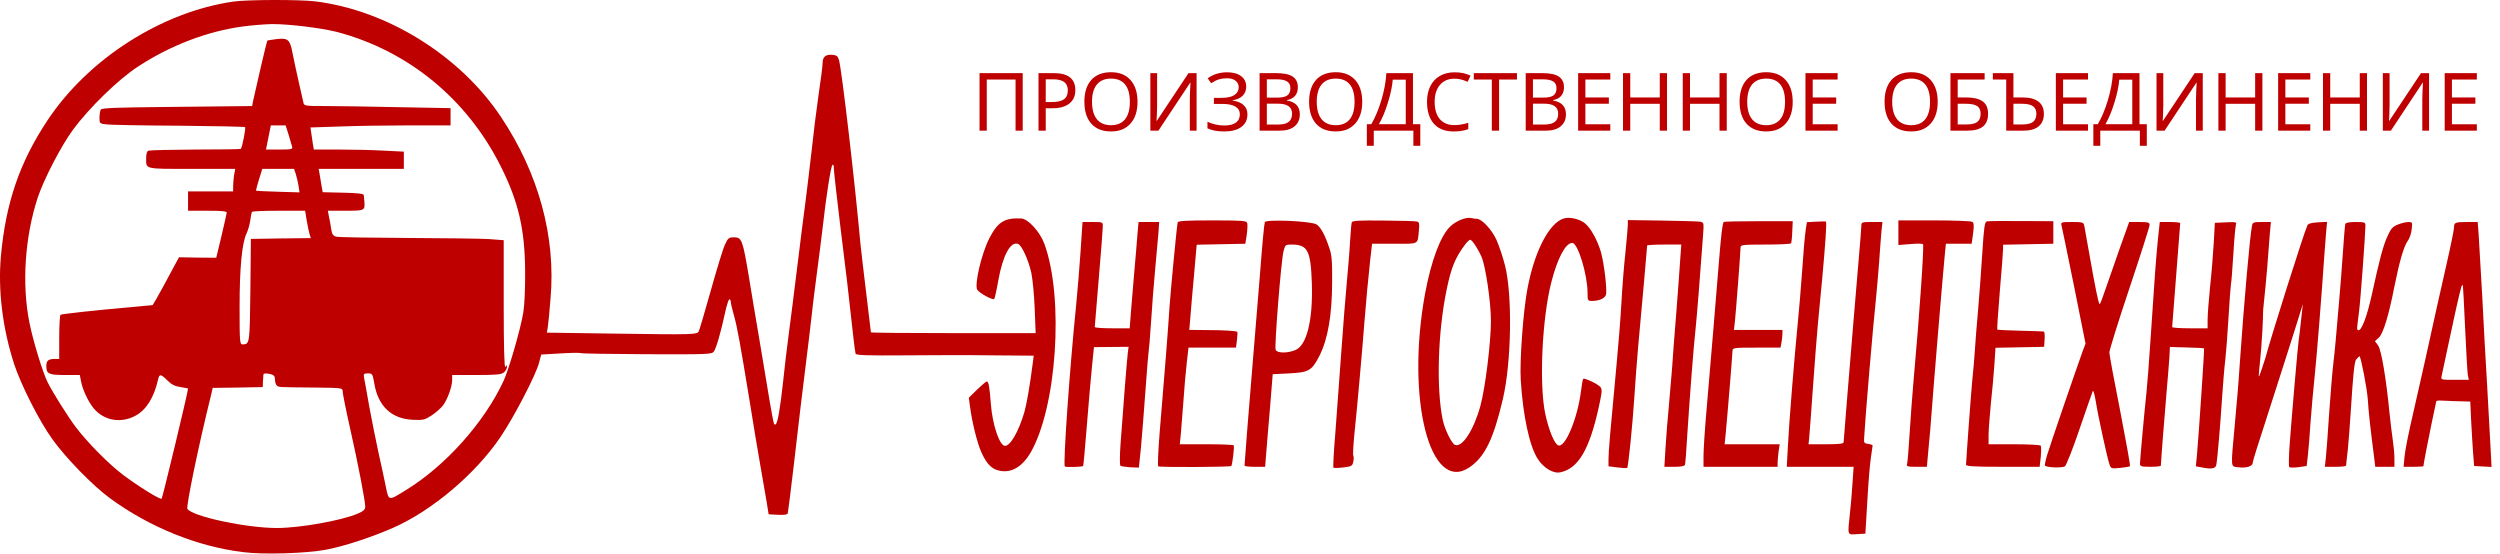 <svg width="271" height="60" viewBox="0 0 271 60" fill="none" xmlns="http://www.w3.org/2000/svg">
<path fill-rule="evenodd" clip-rule="evenodd" d="M34.176 0.149C41.98 1.109 49.906 6.049 54.323 12.701C58.39 18.794 60.258 25.672 59.682 32.306C59.577 33.685 59.438 35.081 59.385 35.431L59.281 36.059L66.683 36.164C75.15 36.286 75.569 36.269 75.743 35.919C75.813 35.797 76.407 33.79 77.053 31.485C77.698 29.181 78.379 26.946 78.589 26.51C78.921 25.794 79.008 25.724 79.567 25.724C80.404 25.724 80.509 26.021 81.155 29.862C81.434 31.607 81.993 34.907 82.377 37.159C82.761 39.411 83.233 42.239 83.425 43.444C83.879 46.045 83.879 46.115 84.088 45.992C84.297 45.853 84.577 44.247 84.891 41.349C85.031 39.952 85.31 37.63 85.502 36.199C85.694 34.75 86.131 31.346 86.462 28.605C86.794 25.864 87.195 22.756 87.335 21.709C87.475 20.644 87.754 18.287 87.964 16.472C88.156 14.639 88.505 11.863 88.732 10.274C88.976 8.685 89.168 7.149 89.168 6.852C89.168 6.154 89.517 5.875 90.233 5.945C90.704 5.98 90.827 6.102 90.949 6.521C91.263 7.673 92.695 19.981 93.271 26.422C93.341 27.086 93.62 29.512 93.899 31.782C94.178 34.069 94.406 35.972 94.406 36.024C94.406 36.077 98.421 36.111 103.326 36.111H112.265L112.16 33.44C112.108 31.991 111.933 30.246 111.793 29.565C111.479 28.168 110.763 26.597 110.362 26.44C109.541 26.126 108.703 27.679 108.215 30.403C108.04 31.433 107.83 32.341 107.778 32.41C107.603 32.568 106.12 31.747 105.928 31.398C105.613 30.822 106.416 27.418 107.254 25.811C108.162 24.048 108.913 23.594 110.711 23.682C111.462 23.734 112.719 25.113 113.207 26.422C115.372 32.323 114.552 44.299 111.654 49.17C110.851 50.497 109.803 51.177 108.668 51.073C107.621 50.985 107.01 50.427 106.381 49.03C105.928 48.018 105.369 45.783 105.142 44.02L105.02 43.112L105.928 42.222C106.416 41.75 106.888 41.349 106.975 41.349C107.167 41.349 107.272 41.96 107.411 43.81C107.586 46.062 108.354 48.332 108.948 48.332C109.541 48.332 110.449 46.708 111.043 44.666C111.287 43.81 111.636 41.838 111.95 39.376L112.055 38.556L107.726 38.521C105.351 38.486 101.022 38.486 98.106 38.521C93.987 38.556 92.799 38.503 92.747 38.346C92.712 38.224 92.59 37.403 92.503 36.548C91.961 31.607 91.7 29.373 91.071 24.363C90.704 21.325 90.39 18.567 90.39 18.27C90.39 17.921 90.32 17.781 90.233 17.886C90.058 18.043 89.535 21.447 89.186 24.589C89.081 25.497 88.802 27.732 88.557 29.565C88.313 31.38 88.033 33.633 87.946 34.54L87.937 34.623C87.828 35.563 87.609 37.464 87.422 38.905C86.916 42.955 86.637 45.312 86.026 50.601C85.712 53.237 85.432 55.507 85.397 55.629C85.345 55.786 85.031 55.839 84.332 55.804L83.32 55.751L83.11 54.442C82.988 53.726 82.691 51.998 82.447 50.601C82.203 49.205 81.679 46.15 81.312 43.793C80.23 37.194 79.916 35.431 79.549 34.156C79.374 33.528 79.217 32.882 79.217 32.725C79.217 32.568 79.147 32.445 79.06 32.445C78.99 32.445 78.798 33.022 78.641 33.702C78.205 35.78 77.646 37.752 77.384 38.102C77.157 38.416 76.808 38.416 70.122 38.398C66.246 38.381 63.034 38.329 62.947 38.276C62.877 38.224 61.882 38.241 60.747 38.311L58.67 38.433L58.443 39.289C58.129 40.581 55.719 45.207 54.253 47.372C51.564 51.352 46.868 55.332 42.644 57.2C40.269 58.248 37.214 59.243 35.311 59.592C33.164 59.994 28.52 60.133 26.373 59.854C21.363 59.243 16.178 57.13 11.918 54.006C10.068 52.661 7.117 49.624 5.668 47.599C4.254 45.643 2.264 41.698 1.531 39.463C0.274 35.57 -0.233 31.45 0.099 27.767C0.623 21.988 2.124 17.606 5.144 13.05C9.579 6.364 17.539 1.283 25.326 0.166C26.862 -0.043 32.431 -0.061 34.176 0.149ZM14.903 7.254C18.43 4.932 22.497 3.378 26.321 2.872C27.333 2.732 28.747 2.628 29.463 2.61C31.244 2.593 34.822 3.029 36.533 3.466C44.267 5.508 50.639 10.745 54.288 18.043C56.208 21.866 56.906 24.886 56.924 29.478C56.941 31.171 56.854 33.109 56.732 33.842C56.435 35.658 55.178 39.987 54.602 41.261C52.49 45.818 48.265 50.532 43.935 53.168C42.102 54.302 42.137 54.32 41.823 52.749L41.797 52.624C41.63 51.825 41.301 50.255 41.02 49.03C40.741 47.738 40.287 45.486 40.025 44.055C39.78 42.606 39.519 41.227 39.466 40.947C39.396 40.528 39.431 40.476 39.885 40.476C40.374 40.476 40.392 40.528 40.584 41.628C41.002 44.037 42.452 45.399 44.721 45.504C45.856 45.556 46.03 45.521 46.764 45.05C47.217 44.753 47.776 44.264 48.02 43.95C48.527 43.252 49.016 41.907 49.016 41.174V40.651H51.669C53.886 40.651 54.358 40.598 54.637 40.354C54.812 40.197 54.951 39.952 54.951 39.795C54.951 39.551 54.916 39.551 54.777 39.778C54.672 39.952 54.602 37.63 54.602 33.039V26.038L52.996 25.916C52.123 25.864 48.143 25.811 44.145 25.794C40.147 25.776 36.69 25.724 36.446 25.654C36.097 25.567 35.992 25.392 35.905 24.851C35.852 24.467 35.748 23.856 35.66 23.49L35.538 22.844H37.459C39.519 22.844 39.571 22.826 39.501 21.884C39.466 21.587 39.449 21.272 39.431 21.15C39.414 20.993 38.785 20.923 37.197 20.888L34.98 20.836L34.84 20.05C34.77 19.614 34.683 19.055 34.63 18.776L34.543 18.305H43.778V16.437L41.648 16.332C40.496 16.262 38.297 16.21 36.778 16.21H34.019L33.915 15.599C33.862 15.267 33.792 14.726 33.74 14.412L33.653 13.818L36.813 13.713C38.558 13.643 41.98 13.591 44.424 13.591H48.841V11.723L43.22 11.618C40.112 11.549 36.533 11.496 35.276 11.496C33.024 11.496 32.955 11.479 32.885 11.095C32.832 10.885 32.605 9.838 32.361 8.79C32.117 7.725 31.837 6.381 31.715 5.77C31.436 4.286 31.226 4.094 30.004 4.234C29.48 4.304 29.009 4.373 28.974 4.408C28.922 4.461 27.822 9.157 27.42 11.007L27.333 11.496L25.64 11.514C24.715 11.531 21.066 11.566 17.522 11.601C12.546 11.653 11.045 11.706 10.923 11.88C10.853 12.002 10.783 12.404 10.783 12.753C10.783 13.382 10.801 13.399 11.534 13.486C11.935 13.539 15.462 13.608 19.372 13.626C23.265 13.661 26.513 13.731 26.565 13.783C26.67 13.888 26.251 15.983 26.111 16.14C26.076 16.175 23.859 16.21 21.188 16.21C18.517 16.227 16.23 16.28 16.09 16.332C15.933 16.384 15.846 16.681 15.846 17.083C15.846 18.375 15.532 18.305 20.769 18.305H25.5L25.378 18.951C25.326 19.317 25.273 19.876 25.273 20.173V20.749H20.385V22.844H22.48C24.051 22.844 24.575 22.896 24.575 23.053C24.557 23.175 24.313 24.328 23.999 25.619L23.44 27.941L21.415 27.924L19.407 27.889L18.901 28.814C17.958 30.595 17.365 31.66 16.963 32.376L16.544 33.074L14.153 33.301C10.469 33.615 6.698 34.034 6.559 34.121C6.489 34.174 6.419 35.273 6.419 36.565V38.905H6C5.249 38.905 5.022 39.079 5.022 39.673C5.022 40.528 5.267 40.651 7.047 40.651H8.653L8.776 41.296C8.933 42.204 9.579 43.583 10.172 44.282C11.29 45.608 13.123 45.923 14.711 45.05C15.881 44.404 16.701 43.077 17.138 41.122C17.277 40.511 17.435 40.528 18.15 41.244C18.587 41.681 18.971 41.873 19.564 41.96C20.018 42.03 20.385 42.099 20.385 42.117C20.385 42.483 17.627 53.936 17.522 54.058C17.382 54.198 15.008 52.731 13.315 51.457C11.831 50.34 9.509 48 8.234 46.324C7.466 45.329 5.703 42.536 5.162 41.436C4.638 40.406 3.591 36.967 3.189 34.977C2.351 30.787 2.7 25.672 4.08 21.447C4.743 19.439 6.646 15.773 7.938 14.027C9.683 11.671 12.826 8.616 14.903 7.254ZM30.301 16.21H28.834L29.358 13.591H30.964L31.279 14.586C31.453 15.145 31.628 15.738 31.663 15.896C31.75 16.175 31.61 16.21 30.301 16.21ZM27.752 20.661C27.735 20.644 27.874 20.103 28.066 19.474L28.433 18.305H31.872L32.064 18.863C32.169 19.177 32.291 19.754 32.361 20.138L32.466 20.854L30.126 20.784C28.852 20.749 27.787 20.696 27.752 20.661ZM27.124 23.926C27.176 23.472 27.263 23.053 27.316 22.966C27.351 22.896 28.66 22.844 30.231 22.844H33.077L33.251 23.926C33.356 24.537 33.496 25.2 33.566 25.41L33.688 25.811L30.441 25.846L27.194 25.899L27.141 31.45C27.071 37.316 27.071 37.316 26.286 37.334C25.989 37.334 25.971 37.019 25.971 33.266C25.971 29.024 26.233 26.283 26.74 25.27C26.879 24.991 27.054 24.38 27.124 23.926ZM28.503 41.349C28.52 41.017 28.555 40.685 28.555 40.598C28.59 40.458 28.887 40.441 29.428 40.581C29.707 40.668 29.812 40.825 29.812 41.192C29.812 41.453 29.917 41.733 30.039 41.82C30.266 41.977 30.144 41.977 34.229 42.012L34.243 42.012C37.092 42.047 37.144 42.048 37.144 42.431C37.144 42.641 37.493 44.404 37.93 46.342C38.838 50.374 39.588 54.285 39.588 54.913C39.588 55.245 39.414 55.402 38.768 55.681C37.005 56.432 32.501 57.235 30.022 57.235C26.687 57.235 20.821 55.978 20.315 55.158C20.158 54.913 21.52 48.297 22.864 42.885L23.056 42.047L25.779 42.012L28.485 41.96L28.503 41.349Z" fill="#BF0000"/>
<path d="M119.545 24.537C119.545 24.816 119.353 27.348 119.108 30.176C118.864 33.004 118.672 35.378 118.672 35.448C118.672 35.535 119.527 35.588 120.575 35.588H122.46L122.582 33.964L122.603 33.699C122.68 32.733 122.822 30.961 122.949 29.565C123.088 28.029 123.246 26.161 123.298 25.41L123.42 24.066H125.655L125.567 25.323C125.498 26.021 125.358 27.767 125.218 29.216C125.079 30.647 124.887 33.161 124.782 34.802C124.677 36.426 124.555 37.892 124.52 38.032C124.485 38.172 124.328 40.092 124.171 42.309C124.014 44.509 123.787 47.302 123.682 48.506L123.455 50.689L122.512 50.654C122.006 50.619 121.517 50.549 121.447 50.479C121.378 50.392 121.378 49.362 121.465 48.157C121.779 43.81 122.163 38.974 122.25 38.294L122.338 37.595L118.584 37.63L118.375 39.708C118.253 40.86 118.008 43.74 117.816 46.115C117.624 48.506 117.45 50.479 117.415 50.514C117.31 50.619 115.529 50.671 115.425 50.566C115.232 50.357 115.913 40.389 116.664 32.969C116.804 31.573 117.013 29.006 117.135 27.243L117.345 24.066H118.445C119.527 24.066 119.545 24.066 119.545 24.537Z" fill="#BF0000"/>
<path d="M135.187 24.153C135.256 24.293 135.222 24.869 135.152 25.427L134.995 26.422L129.722 26.527L129.443 29.704C129.286 31.45 129.094 33.528 129.042 34.313L128.919 35.762L130.822 35.78C132.638 35.78 134.017 35.867 134.122 35.972C134.157 36.007 134.139 36.391 134.087 36.845L133.982 37.683H128.832L128.64 39.376C128.535 40.319 128.361 42.222 128.273 43.618C128.169 45.015 128.046 46.603 127.994 47.145L127.889 48.157H130.77C132.358 48.157 133.703 48.21 133.738 48.279C133.825 48.419 133.581 50.409 133.476 50.514C133.354 50.636 125.672 50.671 125.55 50.549C125.48 50.479 125.55 48.838 125.707 46.883C126.196 41.157 126.667 35.099 126.772 33.318C126.912 31.328 127.575 24.415 127.662 24.101C127.715 23.944 128.623 23.891 131.416 23.891C134.541 23.891 135.117 23.926 135.187 24.153Z" fill="#BF0000"/>
<path fill-rule="evenodd" clip-rule="evenodd" d="M142.711 24.328C143.165 24.624 143.619 25.445 144.09 26.859C144.369 27.645 144.422 28.308 144.404 30.612C144.387 34.156 143.95 36.722 143.043 38.538C142.205 40.179 141.89 40.371 139.726 40.476L137.962 40.563L137.683 44.055C137.508 45.975 137.334 48.227 137.264 49.065L137.142 50.601H136.025C135.414 50.601 134.907 50.549 134.907 50.462C134.907 50.27 135.396 44.002 135.606 41.611C135.867 38.486 136.478 31.101 136.566 29.914C136.845 26.265 137.037 24.293 137.107 24.083C137.212 23.751 142.135 23.961 142.711 24.328ZM138.277 37.91C138.137 37.543 138.87 28.273 139.132 27.243C139.307 26.545 139.342 26.51 139.987 26.51C141.751 26.51 142.082 27.121 142.205 30.717C142.327 34.68 141.663 37.438 140.424 37.944C139.551 38.311 138.416 38.294 138.277 37.91Z" fill="#BF0000"/>
<path d="M153.604 24.013C153.831 24.066 153.884 24.24 153.814 24.904C153.657 26.562 153.901 26.422 151.16 26.422H148.734L148.542 28.081C148.332 29.949 148.053 32.969 147.913 34.802C147.686 37.805 147.093 44.456 146.848 46.726C146.709 48.087 146.639 49.292 146.691 49.379C146.761 49.484 146.761 49.781 146.691 50.06C146.604 50.514 146.499 50.566 145.609 50.671C145.068 50.741 144.596 50.741 144.544 50.689C144.492 50.654 144.579 48.943 144.753 46.9C144.911 44.858 145.19 40.895 145.399 38.119C145.591 35.326 145.871 31.956 145.993 30.612C146.115 29.268 146.29 27.295 146.342 26.248C146.412 25.183 146.482 24.223 146.534 24.101C146.586 23.926 147.32 23.874 149.956 23.909C151.806 23.926 153.447 23.961 153.604 24.013Z" fill="#BF0000"/>
<path fill-rule="evenodd" clip-rule="evenodd" d="M160.081 23.716C160.622 23.716 161.722 24.904 162.211 25.986C162.473 26.562 162.892 27.802 163.136 28.744C163.957 31.922 163.852 39.254 162.909 43.269C161.879 47.633 160.954 49.519 159.296 50.654C155.019 53.569 152.382 43.269 154.477 31.834C155.141 28.256 156.153 25.55 157.218 24.537C157.812 23.961 158.929 23.507 159.435 23.629C159.627 23.682 159.924 23.716 160.081 23.716ZM156.817 31.398C157.305 29.006 157.742 27.959 158.789 26.545C159.016 26.248 159.278 25.986 159.365 25.986C159.558 25.986 160.186 26.911 160.588 27.819C161.041 28.832 161.618 32.777 161.618 34.802C161.618 37.072 161.007 42.047 160.483 43.967C159.767 46.603 158.51 48.541 157.724 48.227C157.375 48.105 156.625 46.586 156.398 45.539C155.682 42.152 155.856 36.007 156.817 31.398Z" fill="#BF0000"/>
<path d="M171.691 24.118C172.354 24.555 173.157 25.986 173.559 27.383C173.89 28.605 174.239 31.503 174.082 31.956C173.96 32.341 173.349 32.62 172.598 32.62C172.11 32.62 172.092 32.585 172.092 31.782C172.092 29.774 171.045 26.335 170.434 26.335C169.7 26.335 168.828 27.994 168.164 30.595C167.152 34.558 166.837 41.645 167.501 44.84C167.885 46.621 168.496 48.122 168.915 48.279C169.666 48.576 171.01 45.347 171.376 42.414C171.464 41.715 171.568 41.104 171.621 41.069C171.743 40.93 173.209 41.628 173.471 41.942C173.698 42.204 173.663 42.483 173.314 44.107C172.302 48.716 171.097 50.776 169.159 51.195C168.391 51.37 167.344 50.758 166.68 49.728C165.79 48.332 165.092 45.085 164.847 41.174C164.725 39.149 165.109 33.79 165.563 31.363C166.314 27.278 167.92 24.17 169.508 23.682C170.119 23.507 171.062 23.699 171.691 24.118Z" fill="#BF0000"/>
<path d="M184.295 24.031C184.697 24.118 184.714 24.136 184.609 25.532C184.278 30.089 183.946 34.313 183.789 35.762C183.579 37.665 183.178 42.885 182.898 47.197C182.811 48.821 182.689 50.27 182.654 50.374C182.602 50.532 182.2 50.601 181.502 50.601H180.419L180.542 48.541C180.611 47.424 180.769 45.364 180.908 43.967C181.03 42.571 181.188 40.72 181.257 39.865C181.31 38.992 181.502 36.408 181.694 34.104C181.868 31.799 182.078 29.146 182.13 28.203L182.253 26.51H180.402C179.389 26.51 178.551 26.562 178.551 26.614C178.551 26.754 177.923 33.912 177.591 37.421C177.452 38.957 177.26 41.541 177.155 43.182C176.963 46.097 176.509 50.601 176.387 50.724C176.352 50.758 175.88 50.741 175.339 50.671L174.362 50.549V49.746C174.362 48.96 174.536 46.935 175.235 39.516C175.427 37.491 175.671 34.505 175.758 32.882C175.846 31.241 176.038 28.779 176.195 27.383C176.334 25.986 176.457 24.624 176.457 24.363V23.856L180.175 23.909C182.2 23.944 184.068 23.996 184.295 24.031Z" fill="#BF0000"/>
<path d="M194.281 25.113C194.263 25.724 194.194 26.3 194.159 26.37C194.106 26.457 192.849 26.51 191.365 26.51C188.921 26.51 188.677 26.545 188.677 26.806C188.677 27.313 188.171 33.842 188.066 34.837L187.961 35.762H193.216V36.181C193.216 36.408 193.164 36.845 193.111 37.142L193.006 37.683H190.405C187.926 37.683 187.804 37.7 187.804 38.032C187.804 38.381 187.193 45.8 187.036 47.319L186.949 48.157H192.919L192.797 48.96C192.745 49.414 192.692 49.955 192.692 50.182V50.601H184.662V49.362C184.662 48.681 184.819 46.342 185.011 44.177C185.465 38.817 186.006 32.533 186.32 28.517C186.565 25.497 186.704 24.31 186.844 24.066C186.879 24.013 188.572 23.978 190.615 23.978H194.333L194.281 25.113Z" fill="#BF0000"/>
<path d="M197.895 25.759C197.772 27.645 197.336 32.41 197.057 35.151C196.969 36.111 196.725 39.132 196.533 41.873C196.341 44.613 196.149 47.145 196.114 47.494L196.044 48.157H197.947C199.361 48.157 199.85 48.105 199.85 47.93C199.85 47.826 200.007 45.835 200.199 43.531C200.391 41.227 200.705 37.421 200.897 35.064C201.089 32.707 201.369 29.46 201.508 27.819C201.648 26.195 201.77 24.694 201.77 24.467C201.77 24.083 201.84 24.066 202.905 24.066H204.057L203.952 25.061C203.9 25.619 203.778 27.173 203.691 28.517C203.586 29.862 203.429 31.66 203.341 32.533C203.062 35.116 202.207 45.032 202.067 47.546C202.032 48 202.102 48.07 202.521 48.122C202.783 48.157 202.992 48.227 202.992 48.297C202.992 48.367 202.905 48.96 202.8 49.641C202.695 50.304 202.521 52.434 202.416 54.355L202.207 57.846L201.299 57.899C200.234 57.968 200.269 58.091 200.531 55.664C200.618 54.843 200.758 53.377 200.81 52.382L200.932 50.601H193.687L193.809 48.367C193.932 45.818 194.49 39.009 194.874 35.064C195.014 33.58 195.224 31.258 195.311 29.914C195.503 27.156 195.625 25.672 195.765 24.729L195.869 24.083L196.847 24.031C197.388 23.996 197.877 23.996 197.929 24.013C197.982 24.031 197.964 24.816 197.895 25.759Z" fill="#BF0000"/>
<path d="M213.799 24.048C213.973 24.17 213.991 24.432 213.886 25.305L213.729 26.422H210.935L210.813 27.645C210.586 29.949 209.504 42.99 209.364 45.015C209.312 45.731 209.19 47.284 209.067 48.454L208.875 50.601H207.758C206.763 50.601 206.641 50.566 206.728 50.287C206.781 50.13 206.903 48.611 207.007 46.935C207.112 45.259 207.304 42.623 207.444 41.087C208.09 33.947 208.579 26.702 208.456 26.475C208.422 26.405 207.793 26.387 207.095 26.457L205.785 26.562V23.891H209.679C211.808 23.891 213.659 23.961 213.799 24.048Z" fill="#BF0000"/>
<path d="M217.133 26.527V26.999C217.133 27.26 216.976 29.303 216.784 31.555C216.592 33.807 216.47 35.675 216.504 35.727C216.539 35.762 217.657 35.815 219.001 35.85C220.328 35.885 221.48 35.919 221.55 35.937C221.62 35.937 221.672 36.303 221.637 36.757L221.585 37.595L216.312 37.7L216.19 39.568C216.12 40.598 215.946 42.501 215.806 43.793C215.684 45.085 215.562 46.603 215.562 47.145V48.157H218.338C219.874 48.157 221.166 48.227 221.218 48.314C221.27 48.402 221.27 48.943 221.218 49.536L221.096 50.601H217.115C214.025 50.601 213.118 50.549 213.118 50.374C213.135 49.798 213.659 42.623 213.799 41.174C213.903 40.266 214.025 38.8 214.078 37.944C214.13 37.072 214.287 35.116 214.427 33.58C214.567 32.044 214.759 29.285 214.881 27.435C215.055 24.624 215.143 24.066 215.37 23.996C215.527 23.961 217.203 23.944 219.123 23.961L222.58 23.978V26.422L217.133 26.527Z" fill="#BF0000"/>
<path d="M225.932 24.45C225.961 24.639 226.135 25.603 226.344 26.756L226.473 27.47C227.119 31.171 227.485 32.969 227.608 32.969C227.66 32.969 227.939 32.236 228.236 31.346C228.55 30.473 229.249 28.465 229.79 26.894L230.802 24.066H231.902C232.862 24.066 233.019 24.118 233.019 24.38C233.019 24.555 232.042 27.627 230.837 31.223C229.633 34.82 228.655 37.962 228.655 38.206C228.655 38.451 229.179 41.296 229.825 44.526C230.453 47.773 230.942 50.462 230.89 50.532C230.837 50.584 230.348 50.671 229.807 50.724C228.917 50.811 228.83 50.793 228.69 50.409C228.463 49.833 227.415 45.032 227.171 43.444C227.049 42.728 226.909 42.257 226.857 42.396C226.787 42.536 226.159 44.386 225.425 46.499C224.71 48.611 223.994 50.427 223.837 50.549C223.575 50.741 221.916 50.689 221.672 50.479C221.637 50.444 221.724 49.955 221.881 49.414C222.143 48.506 225.111 39.865 225.774 38.032L226.071 37.246L224.832 31.049C224.133 27.645 223.54 24.677 223.47 24.45C223.383 24.083 223.418 24.066 224.622 24.066C225.757 24.066 225.862 24.101 225.932 24.45Z" fill="#BF0000"/>
<path d="M236.336 24.188C236.336 24.275 236.144 26.806 235.9 29.827C235.656 32.847 235.463 35.378 235.463 35.448C235.463 35.535 236.336 35.588 237.384 35.588H239.304V34.645C239.304 34.139 239.426 32.55 239.566 31.154C239.723 29.739 239.898 27.575 239.968 26.37L240.09 24.153L241.294 24.101C242.342 24.048 242.481 24.083 242.377 24.328C242.324 24.485 242.185 25.934 242.097 27.522C241.993 29.128 241.888 30.595 241.836 30.804C241.801 30.996 241.678 32.62 241.574 34.383C241.469 36.146 241.312 38.224 241.225 38.992C241.12 39.76 240.98 41.611 240.875 43.094C240.683 46.097 240.369 49.781 240.247 50.392C240.16 50.811 239.706 50.881 238.606 50.654L238.03 50.549L238.152 49.309C238.379 46.673 238.972 37.805 238.92 37.77C238.885 37.735 238.047 37.683 237.035 37.665L235.219 37.613L235.167 38.66C235.132 39.219 234.992 40.982 234.852 42.571C234.643 44.997 234.241 50.043 234.241 50.462C234.241 50.549 233.735 50.601 233.107 50.601C232.147 50.601 231.972 50.549 231.972 50.287C231.972 49.903 232.443 44.683 232.67 42.623C232.758 41.733 232.967 39.184 233.107 36.949C233.578 29.722 233.718 28.029 233.91 26.021L234.119 24.066H235.237C235.83 24.066 236.336 24.118 236.336 24.188Z" fill="#BF0000"/>
<path d="M246.043 25.41C245.99 26.161 245.868 27.784 245.764 29.041C245.659 30.281 245.467 32.323 245.327 33.58C245.187 40.258 244.192 43.007 245.571 38.8C246.043 36.949 249.779 25.113 250.128 24.415C250.215 24.24 250.582 24.136 251.263 24.101L252.258 24.048L252.153 25.148C252.101 25.759 252.013 26.876 251.961 27.645C251.682 31.799 251.14 38.608 250.914 40.738C250.774 42.082 250.564 44.352 250.46 45.8C250.372 47.232 250.233 48.891 250.163 49.467L250.041 50.514L249.168 50.636C248.696 50.706 248.242 50.706 248.155 50.619C248.085 50.549 248.103 49.397 248.208 48.053C248.469 44.596 249.063 37.735 249.185 36.81L249.29 36.024L249.626 32.969C249.294 34.121 246.34 43.339 245.589 45.661C244.821 47.983 244.192 50.008 244.192 50.165C244.192 50.549 243.494 50.758 242.639 50.654C241.783 50.532 241.801 50.933 242.255 45.992C242.447 43.967 242.691 41.087 242.778 39.603C243.25 32.812 243.896 25.48 244.122 24.45C244.192 24.101 244.297 24.066 245.187 24.066H246.165L246.043 25.41Z" fill="#BF0000"/>
<path d="M256.413 24.45C256.395 25.567 255.871 32.69 255.714 33.825C255.61 34.558 255.535 35.322 255.518 35.479C255.501 35.636 255.522 35.762 255.627 35.797C255.976 35.902 256.57 34.366 257.111 31.922C257.949 28.081 258.316 26.684 258.804 25.602C259.171 24.781 259.363 24.572 259.922 24.345C260.306 24.188 260.812 24.066 261.074 24.066C261.51 24.066 261.51 24.101 261.423 24.869C261.388 25.305 261.179 25.899 260.969 26.161C260.568 26.737 260.096 28.36 259.555 31.049C258.944 34.209 258.333 36.164 257.879 36.583L257.443 36.984L257.792 37.456C258.141 37.962 258.665 41.035 259.031 44.84C259.136 45.853 259.293 47.145 259.38 47.721C259.468 48.297 259.555 49.187 259.555 49.676V50.601H257.478L257.39 49.851C256.901 46.045 256.762 44.718 256.675 43.356C256.57 41.96 255.937 38.796 255.78 38.621C255.745 38.586 255.527 38.852 255.387 38.992C255.191 39.407 255.068 40.79 254.842 44.317C254.737 45.992 254.58 48.035 254.492 48.856C254.388 49.676 254.318 50.392 254.318 50.462C254.318 50.549 253.794 50.601 253.166 50.601H252.013L252.118 49.676C252.17 49.187 252.345 46.953 252.485 44.753C252.642 42.536 252.834 40.179 252.921 39.516C253.008 38.835 253.113 37.7 253.183 36.984C253.235 36.269 253.393 34.453 253.532 32.969C253.672 31.485 253.864 28.971 253.969 27.383C254.073 25.794 254.196 24.397 254.23 24.275C254.283 24.136 254.667 24.066 255.365 24.066C256.343 24.066 256.413 24.101 256.413 24.45Z" fill="#BF0000"/>
<path fill-rule="evenodd" clip-rule="evenodd" d="M268.685 25.41C268.738 26.161 268.912 29.128 269.069 32.009C269.209 34.889 269.454 39.324 269.611 41.873C269.75 44.421 269.925 47.424 269.977 48.559L270.082 50.619L268.197 50.514L268.074 48.978C268.022 48.14 267.917 46.569 267.865 45.486L267.778 43.531L265.945 43.479C263.832 43.4 264.143 43.315 264.024 43.828C263.972 44.055 263.78 44.98 263.588 45.888C263.274 47.389 262.697 50.357 262.697 50.532C262.697 50.566 262.209 50.601 261.633 50.601H260.55L260.655 49.467C260.707 48.856 261.109 46.831 261.545 44.98C262.244 41.96 263.5 36.321 264.181 33.179C264.321 32.533 264.792 30.438 265.229 28.535C265.665 26.632 266.014 24.886 266.014 24.677C266.014 24.118 266.137 24.066 267.411 24.066H268.581L268.685 25.41ZM265.386 37.421C265.945 34.732 266.625 31.695 266.817 31.066C266.87 30.927 266.922 30.857 266.957 30.892C266.992 30.927 267.114 33.039 267.219 35.588C267.341 38.137 267.463 40.423 267.516 40.685L267.621 41.174H266.102C264.618 41.174 264.583 41.174 264.67 40.773C264.723 40.563 265.037 39.044 265.386 37.421Z" fill="#BF0000"/>
<path d="M110.862 14.164H110.086V8.618H106.967V14.164H106.182V7.927H110.862V14.164ZM116.566 9.761C116.566 10.398 116.349 10.888 115.913 11.229C115.478 11.567 114.865 11.737 114.075 11.737H113.358V14.164H112.573V7.927H114.224C115.785 7.927 116.566 8.538 116.566 9.761ZM113.358 11.062H113.985C114.605 11.062 115.055 10.963 115.333 10.764C115.612 10.562 115.751 10.239 115.751 9.795C115.751 9.394 115.622 9.094 115.363 8.895C115.104 8.696 114.7 8.597 114.152 8.597H113.358V11.062ZM123.307 11.037C123.307 12.035 123.054 12.82 122.547 13.392C122.044 13.964 121.339 14.249 120.431 14.249C119.513 14.249 118.802 13.969 118.298 13.409C117.798 12.846 117.547 12.052 117.547 11.028C117.547 10.013 117.796 9.227 118.294 8.669C118.795 8.109 119.51 7.829 120.44 7.829C121.344 7.829 122.048 8.113 122.552 8.682C123.055 9.248 123.307 10.033 123.307 11.037ZM118.375 11.037C118.375 11.862 118.55 12.49 118.9 12.923C119.25 13.355 119.76 13.571 120.431 13.571C121.1 13.571 121.607 13.358 121.954 12.931C122.301 12.505 122.475 11.873 122.475 11.037C122.475 10.204 122.303 9.576 121.959 9.156C121.615 8.732 121.108 8.52 120.44 8.52C119.763 8.52 119.25 8.735 118.9 9.164C118.55 9.591 118.375 10.215 118.375 11.037ZM124.698 7.927H125.431V11.353C125.431 11.594 125.424 11.914 125.41 12.312C125.396 12.711 125.382 12.97 125.367 13.089H125.406L128.836 7.927H129.71V14.164H128.977V10.772C128.977 10.477 128.986 10.133 129.006 9.74C129.026 9.345 129.041 9.089 129.049 8.972H129.011L125.572 14.164H124.698V7.927ZM135.09 9.386C135.09 9.79 134.961 10.121 134.702 10.38C134.443 10.636 134.08 10.8 133.614 10.871V10.905C134.143 10.976 134.542 11.139 134.813 11.395C135.086 11.651 135.222 11.986 135.222 12.398C135.222 12.981 135.002 13.436 134.561 13.763C134.12 14.087 133.502 14.249 132.705 14.249C131.957 14.249 131.351 14.137 130.888 13.912V13.196C131.169 13.329 131.471 13.432 131.792 13.503C132.116 13.571 132.418 13.605 132.697 13.605C133.26 13.605 133.684 13.501 133.968 13.294C134.255 13.086 134.399 12.787 134.399 12.398C134.399 12.025 134.238 11.744 133.917 11.553C133.595 11.36 133.116 11.263 132.479 11.263H131.587V10.606H132.432C133.049 10.606 133.51 10.504 133.814 10.299C134.122 10.091 134.275 9.813 134.275 9.463C134.275 9.161 134.161 8.924 133.934 8.75C133.709 8.574 133.405 8.486 133.021 8.486C132.697 8.486 132.404 8.524 132.142 8.601C131.883 8.678 131.599 8.817 131.289 9.019L130.913 8.486C131.514 8.053 132.219 7.837 133.029 7.837C133.669 7.837 134.173 7.977 134.54 8.255C134.907 8.534 135.09 8.911 135.09 9.386ZM136.54 7.927H138.319C139.156 7.927 139.759 8.052 140.128 8.302C140.501 8.55 140.687 8.939 140.687 9.471C140.687 9.841 140.586 10.147 140.384 10.389C140.182 10.627 139.888 10.782 139.501 10.854V10.896C139.982 10.979 140.335 11.145 140.559 11.395C140.787 11.646 140.901 11.977 140.901 12.389C140.901 12.947 140.71 13.382 140.329 13.695C139.948 14.008 139.416 14.164 138.733 14.164H136.54V7.927ZM137.325 10.581H138.477C138.967 10.581 139.322 10.502 139.544 10.346C139.766 10.189 139.877 9.928 139.877 9.561C139.877 9.22 139.754 8.974 139.51 8.823C139.268 8.672 138.884 8.597 138.358 8.597H137.325V10.581ZM137.325 11.238V13.498H138.584C139.085 13.498 139.456 13.402 139.697 13.208C139.939 13.015 140.06 12.722 140.06 12.33C140.06 11.957 139.932 11.683 139.676 11.506C139.42 11.327 139.036 11.238 138.524 11.238H137.325ZM147.667 11.037C147.667 12.035 147.414 12.82 146.907 13.392C146.404 13.964 145.699 14.249 144.791 14.249C143.873 14.249 143.162 13.969 142.658 13.409C142.158 12.846 141.907 12.052 141.907 11.028C141.907 10.013 142.156 9.227 142.654 8.669C143.155 8.109 143.87 7.829 144.8 7.829C145.704 7.829 146.408 8.113 146.912 8.682C147.415 9.248 147.667 10.033 147.667 11.037ZM142.735 11.037C142.735 11.862 142.91 12.49 143.26 12.923C143.61 13.355 144.12 13.571 144.791 13.571C145.46 13.571 145.967 13.358 146.314 12.931C146.661 12.505 146.835 11.873 146.835 11.037C146.835 10.204 146.663 9.576 146.319 9.156C145.974 8.732 145.468 8.52 144.8 8.52C144.123 8.52 143.61 8.735 143.26 9.164C142.91 9.591 142.735 10.215 142.735 11.037ZM153.959 15.806H153.209V14.164H148.917V15.806H148.166V13.464H148.648C149.069 12.748 149.433 11.879 149.74 10.858C150.047 9.837 150.228 8.86 150.282 7.927H153.166V13.464H153.959V15.806ZM152.385 13.464V8.635H150.973C150.919 9.343 150.745 10.169 150.453 11.114C150.162 12.058 149.837 12.841 149.476 13.464H152.385ZM157.675 8.528C157.004 8.528 156.476 8.753 156.092 9.202C155.708 9.652 155.517 10.266 155.517 11.046C155.517 11.85 155.703 12.472 156.075 12.91C156.448 13.345 156.978 13.562 157.667 13.562C158.11 13.562 158.609 13.48 159.164 13.315V13.998C158.9 14.094 158.645 14.16 158.4 14.194C158.156 14.231 157.874 14.249 157.556 14.249C156.637 14.249 155.929 13.971 155.431 13.413C154.936 12.853 154.689 12.061 154.689 11.037C154.689 10.394 154.807 9.831 155.043 9.348C155.282 8.864 155.627 8.491 156.08 8.23C156.535 7.968 157.069 7.837 157.684 7.837C158.344 7.837 158.918 7.96 159.407 8.204L159.092 8.87C158.594 8.642 158.122 8.528 157.675 8.528ZM162.5 14.164H161.711V8.618H159.761V7.927H164.437V8.618H162.5V14.164ZM165.388 7.927H167.167C168.004 7.927 168.607 8.052 168.976 8.302C169.349 8.55 169.535 8.939 169.535 9.471C169.535 9.841 169.434 10.147 169.232 10.389C169.03 10.627 168.736 10.782 168.349 10.854V10.896C168.83 10.979 169.183 11.145 169.407 11.395C169.635 11.646 169.749 11.977 169.749 12.389C169.749 12.947 169.558 13.382 169.177 13.695C168.796 14.008 168.264 14.164 167.581 14.164H165.388V7.927ZM166.173 10.581H167.325C167.815 10.581 168.17 10.502 168.392 10.346C168.614 10.189 168.725 9.928 168.725 9.561C168.725 9.22 168.602 8.974 168.358 8.823C168.116 8.672 167.732 8.597 167.206 8.597H166.173V10.581ZM166.173 11.238V13.498H167.432C167.933 13.498 168.304 13.402 168.545 13.208C168.787 13.015 168.908 12.722 168.908 12.33C168.908 11.957 168.78 11.683 168.524 11.506C168.268 11.327 167.884 11.238 167.372 11.238H166.173ZM174.557 14.164H171.071V7.927H174.557V8.618H171.856V10.563H174.399V11.246H171.856V13.473H174.557V14.164ZM180.704 14.164H179.919V11.255H176.719V14.164H175.934V7.927H176.719V10.563H179.919V7.927H180.704V14.164ZM187.18 14.164H186.395V11.255H183.196V14.164H182.411V7.927H183.196V10.563H186.395V7.927H187.18V14.164ZM194.33 11.037C194.33 12.035 194.077 12.82 193.571 13.392C193.068 13.964 192.362 14.249 191.455 14.249C190.536 14.249 189.825 13.969 189.322 13.409C188.821 12.846 188.571 12.052 188.571 11.028C188.571 10.013 188.82 9.227 189.318 8.669C189.818 8.109 190.533 7.829 191.463 7.829C192.368 7.829 193.072 8.113 193.575 8.682C194.079 9.248 194.33 10.033 194.33 11.037ZM189.399 11.037C189.399 11.862 189.574 12.49 189.923 12.923C190.273 13.355 190.784 13.571 191.455 13.571C192.123 13.571 192.631 13.358 192.978 12.931C193.325 12.505 193.498 11.873 193.498 11.037C193.498 10.204 193.326 9.576 192.982 9.156C192.638 8.732 192.132 8.52 191.463 8.52C190.787 8.52 190.273 8.735 189.923 9.164C189.574 9.591 189.399 10.215 189.399 11.037ZM199.198 14.164H195.713V7.927H199.198V8.618H196.498V10.563H199.04V11.246H196.498V13.473H199.198V14.164ZM210.047 11.037C210.047 12.035 209.794 12.82 209.288 13.392C208.784 13.964 208.079 14.249 207.172 14.249C206.253 14.249 205.542 13.969 205.038 13.409C204.538 12.846 204.288 12.052 204.288 11.028C204.288 10.013 204.536 9.227 205.034 8.669C205.535 8.109 206.25 7.829 207.18 7.829C208.085 7.829 208.788 8.113 209.292 8.682C209.795 9.248 210.047 10.033 210.047 11.037ZM205.115 11.037C205.115 11.862 205.29 12.49 205.64 12.923C205.99 13.355 206.5 13.571 207.172 13.571C207.84 13.571 208.348 13.358 208.695 12.931C209.042 12.505 209.215 11.873 209.215 11.037C209.215 10.204 209.043 9.576 208.699 9.156C208.355 8.732 207.848 8.52 207.18 8.52C206.503 8.52 205.99 8.735 205.64 9.164C205.29 9.591 205.115 10.215 205.115 11.037ZM215.508 12.338C215.508 12.953 215.323 13.41 214.953 13.712C214.583 14.013 214.017 14.164 213.255 14.164H211.429V7.927H215.132V8.618H212.214V10.563H213.14C213.936 10.563 214.529 10.704 214.919 10.986C215.311 11.267 215.508 11.718 215.508 12.338ZM212.214 13.49H213.174C213.709 13.49 214.096 13.4 214.334 13.221C214.576 13.039 214.697 12.745 214.697 12.338C214.697 11.94 214.572 11.658 214.322 11.493C214.071 11.329 213.646 11.246 213.046 11.246H212.214V13.49ZM221.557 12.338C221.557 12.93 221.368 13.382 220.99 13.695C220.614 14.008 220.067 14.164 219.347 14.164H217.474V8.618H216.024V7.927H218.255V10.563H219.241C219.997 10.563 220.572 10.713 220.964 11.011C221.359 11.307 221.557 11.749 221.557 12.338ZM218.255 13.49H219.266C219.772 13.49 220.145 13.396 220.384 13.208C220.623 13.018 220.742 12.728 220.742 12.338C220.742 11.957 220.617 11.68 220.367 11.506C220.119 11.333 219.713 11.246 219.147 11.246H218.255V13.49ZM226.34 14.164H222.854V7.927H226.34V8.618H223.639V10.563H226.182V11.246H223.639V13.473H226.34V14.164ZM232.713 15.806H231.962V14.164H227.671V15.806H226.92V13.464H227.402C227.823 12.748 228.187 11.879 228.494 10.858C228.801 9.837 228.982 8.86 229.036 7.927H231.92V13.464H232.713V15.806ZM231.139 13.464V8.635H229.727C229.673 9.343 229.499 10.169 229.206 11.114C228.916 12.058 228.591 12.841 228.229 13.464H231.139ZM233.767 7.927H234.501V11.353C234.501 11.594 234.494 11.914 234.479 12.312C234.465 12.711 234.451 12.97 234.437 13.089H234.475L237.905 7.927H238.78V14.164H238.046V10.772C238.046 10.477 238.056 10.133 238.076 9.74C238.096 9.345 238.11 9.089 238.118 8.972H238.08L234.642 14.164H233.767V7.927ZM245.243 14.164H244.458V11.255H241.258V14.164H240.473V7.927H241.258V10.563H244.458V7.927H245.243V14.164ZM250.435 14.164H246.949V7.927H250.435V8.618H247.734V10.563H250.277V11.246H247.734V13.473H250.435V14.164ZM256.583 14.164H255.798V11.255H252.598V14.164H251.813V7.927H252.598V10.563H255.798V7.927H256.583V14.164ZM258.298 7.927H259.031V11.353C259.031 11.594 259.024 11.914 259.01 12.312C258.996 12.711 258.982 12.97 258.967 13.089H259.006L262.436 7.927H263.31V14.164H262.577V10.772C262.577 10.477 262.587 10.133 262.606 9.74C262.626 9.345 262.641 9.089 262.649 8.972H262.611L259.172 14.164H258.298V7.927ZM268.489 14.164H265.004V7.927H268.489V8.618H265.789V10.563H268.332V11.246H265.789V13.473H268.489V14.164Z" fill="#BF0000"/>
</svg>
